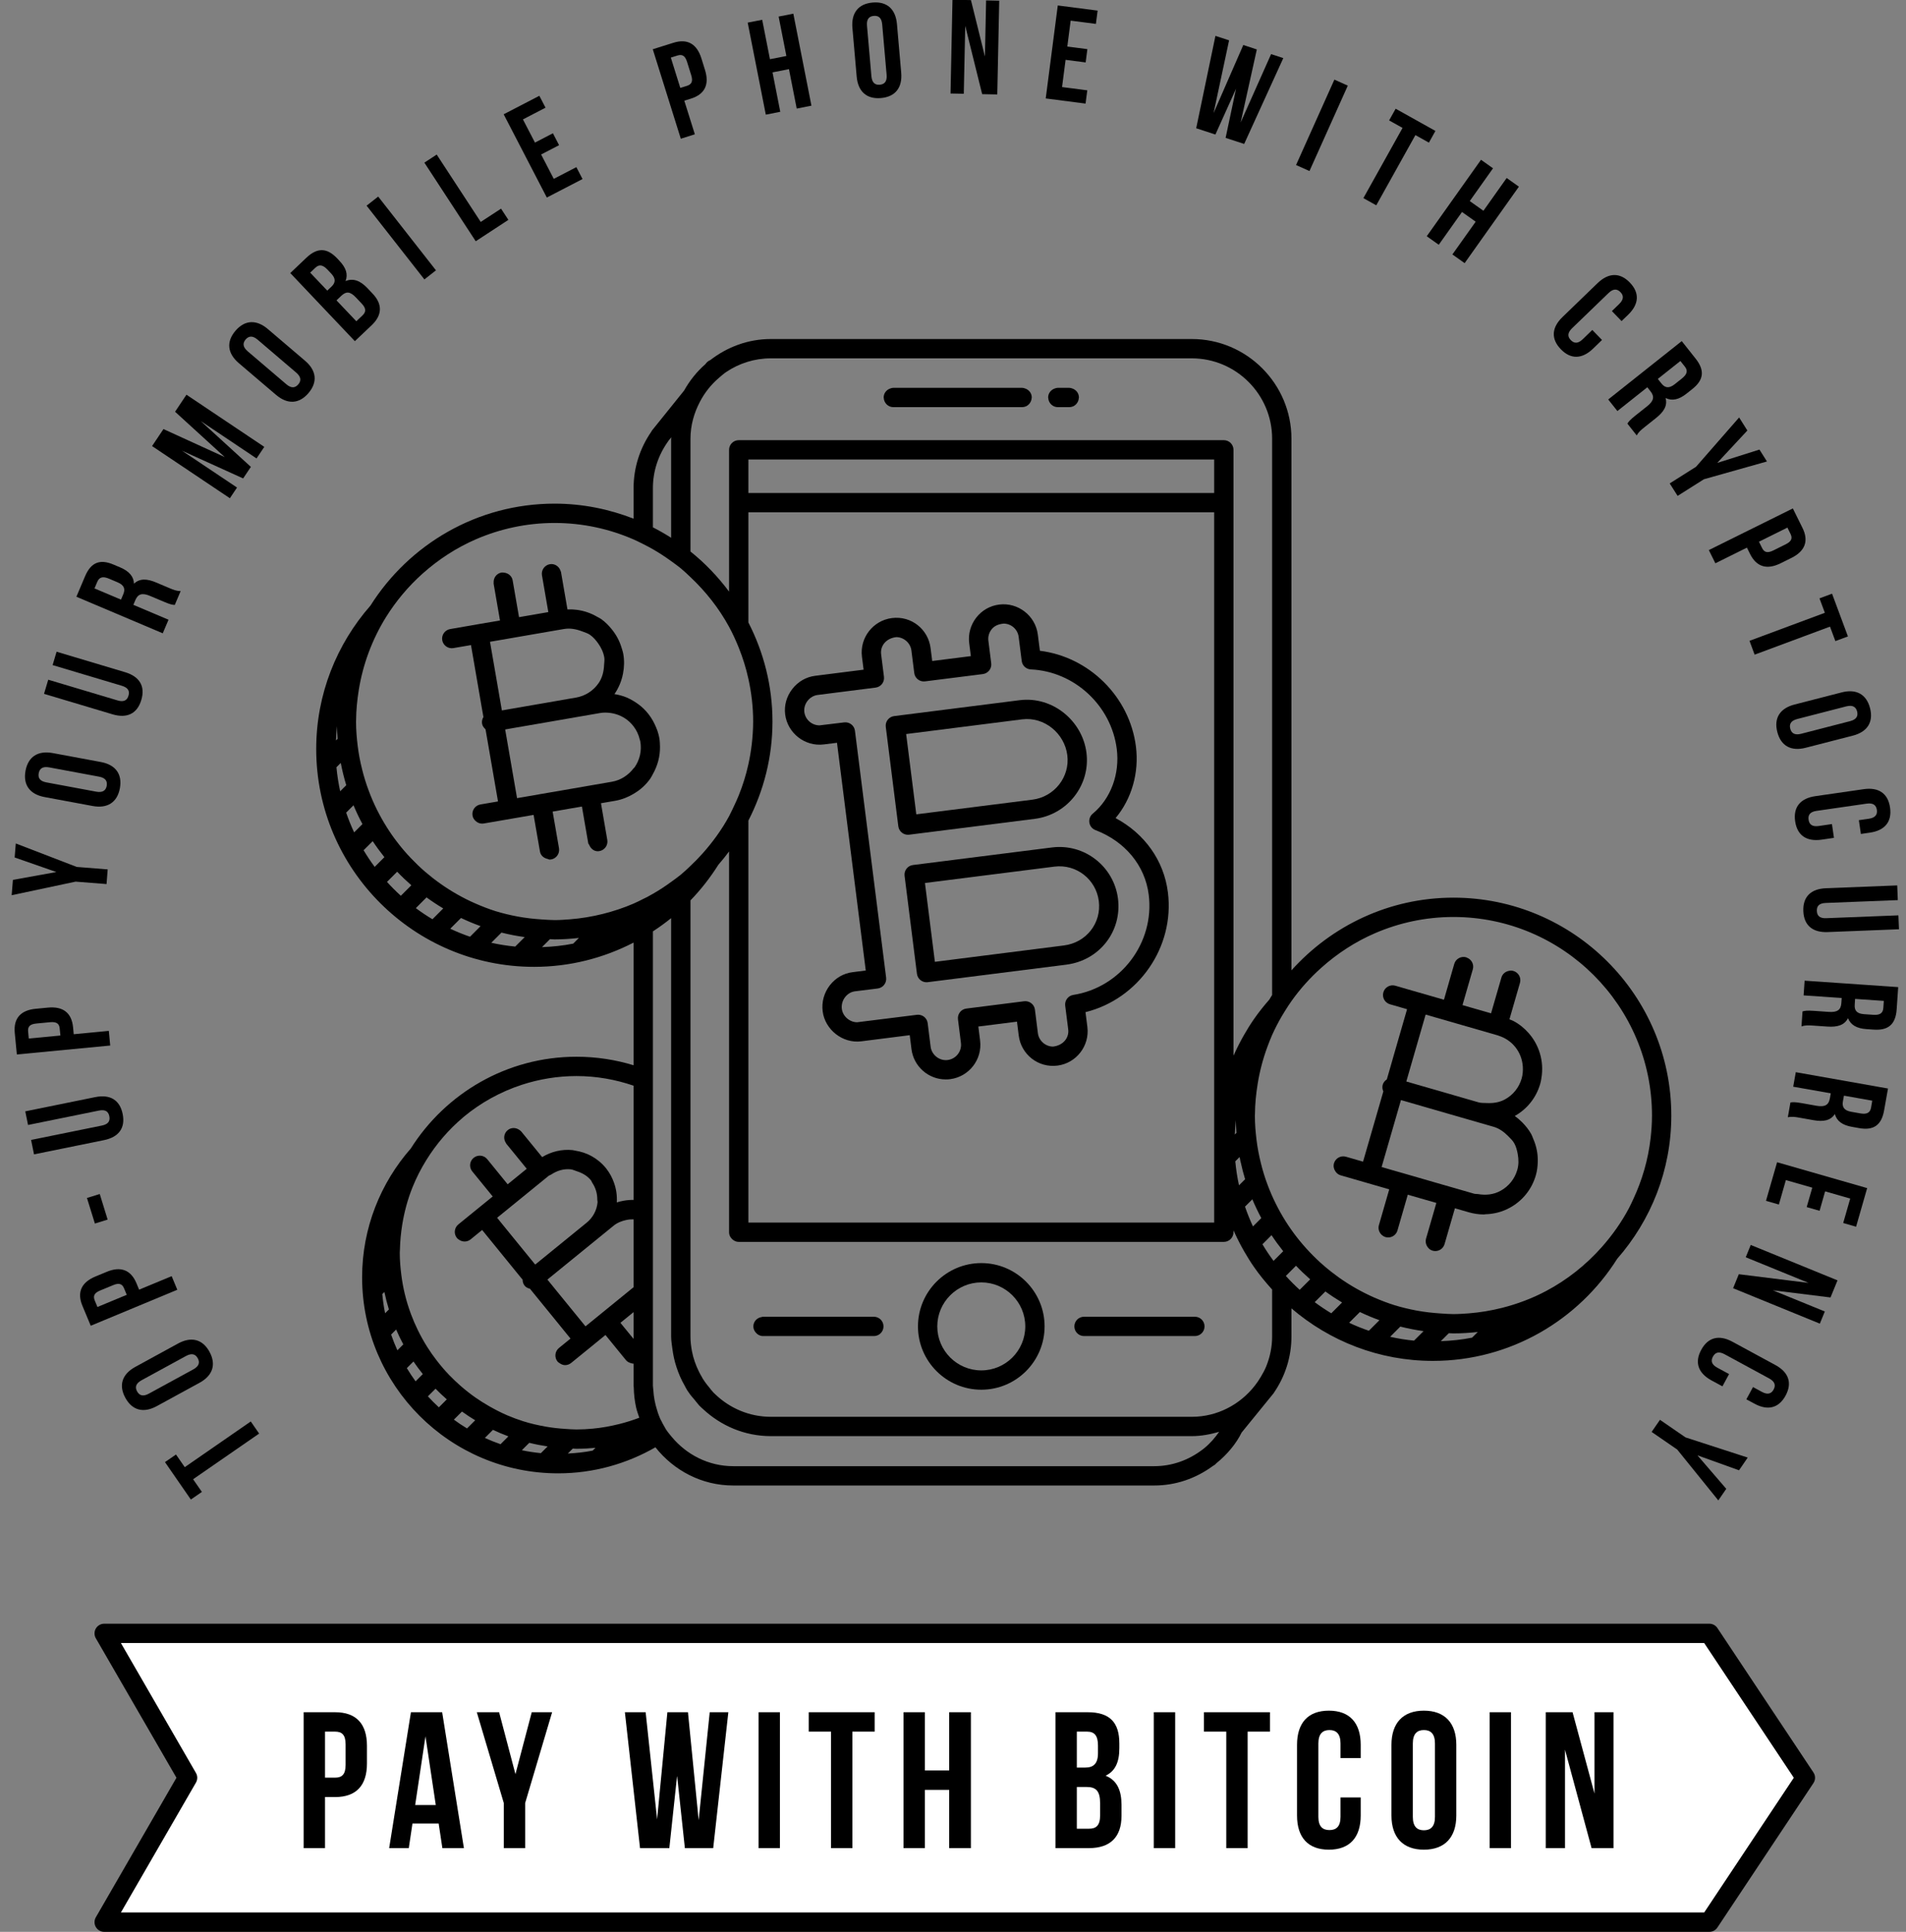 <?xml version="1.0" encoding="UTF-8"?>
<svg width="74px" height="75px" viewBox="0 0 74 75" version="1.1" xmlns="http://www.w3.org/2000/svg" xmlns:xlink="http://www.w3.org/1999/xlink">
    <rect x="0" y="0" width="74" height="75" fill="#808080" stroke="none"/>
    <!-- Generator: Sketch 49 (51002) - http://www.bohemiancoding.com/sketch -->
    <title>bitcoin-grey-24</title>
    <desc>Created with Sketch.</desc>
    <defs></defs>
    <g id="Page-1" stroke="none" stroke-width="1" fill="none" fill-rule="evenodd">
        <g id="bitcoin-grey-24" transform="translate(0, -1)">
            <polyline id="Fill-1" fill="#FFFFFF" points="4.044 75.624 66.366 75.624 70.094 70.018 66.366 64.413 4.044 64.413 7.284 70.018 4.044 75.624"></polyline>
            <path d="M4.694,75.249 L66.165,75.249 L69.644,70.018 L66.165,64.788 L4.694,64.788 L7.608,69.832 C7.675,69.947 7.675,70.09 7.608,70.206 L4.694,75.249 Z M66.366,76 L4.044,76 C3.911,76 3.787,75.928 3.72,75.812 C3.653,75.696 3.653,75.553 3.72,75.437 L6.851,70.018 L3.72,64.602 C3.653,64.486 3.653,64.343 3.72,64.226 C3.787,64.11 3.911,64.038 4.044,64.038 L66.366,64.038 C66.491,64.038 66.608,64.101 66.678,64.206 L70.406,69.812 C70.49,69.937 70.49,70.1 70.406,70.226 L66.678,75.832 C66.608,75.937 66.491,76 66.366,76 Z" id="Fill-2" fill="#000000"></path>
            <path d="M34.683,16.807 L39.683,16.807 C39.882,16.807 40.041,16.65 40.054,16.454 C40.054,16.447 40.058,16.44 40.058,16.432 C40.058,16.264 39.946,16.128 39.794,16.08 C39.759,16.068 39.723,16.057 39.683,16.057 L34.683,16.057 C34.644,16.057 34.607,16.068 34.572,16.08 C34.42,16.128 34.308,16.264 34.308,16.432 C34.308,16.44 34.312,16.447 34.312,16.454 C34.325,16.65 34.484,16.807 34.683,16.807" id="Fill-3" fill="#000000"></path>
            <path d="M41.069,16.807 L41.514,16.807 C41.713,16.807 41.872,16.65 41.885,16.454 C41.885,16.447 41.889,16.44 41.889,16.432 C41.889,16.264 41.777,16.128 41.625,16.08 C41.59,16.068 41.554,16.057 41.514,16.057 L41.069,16.057 C41.029,16.057 40.993,16.068 40.958,16.08 C40.806,16.128 40.694,16.264 40.694,16.432 C40.694,16.44 40.698,16.447 40.698,16.454 C40.711,16.65 40.87,16.807 41.069,16.807" id="Fill-4" fill="#000000"></path>
            <path d="M46.391,52.12 L42.087,52.12 C41.88,52.12 41.712,52.288 41.712,52.495 C41.712,52.702 41.88,52.87 42.087,52.87 L46.391,52.87 C46.598,52.87 46.766,52.702 46.766,52.495 C46.766,52.288 46.598,52.12 46.391,52.12" id="Fill-5" fill="#000000"></path>
            <path d="M33.927,52.12 L29.624,52.12 C29.603,52.12 29.585,52.13 29.564,52.133 C29.387,52.162 29.249,52.31 29.249,52.495 C29.249,52.584 29.283,52.66 29.333,52.723 C29.402,52.81 29.504,52.87 29.624,52.87 L33.927,52.87 C34.134,52.87 34.302,52.702 34.302,52.495 C34.302,52.288 34.134,52.12 33.927,52.12" id="Fill-6" fill="#000000"></path>
            <path d="M38.099,54.203 C37.157,54.203 36.39,53.437 36.39,52.495 C36.39,51.554 37.157,50.787 38.099,50.787 C39.041,50.787 39.806,51.554 39.806,52.495 C39.806,53.437 39.041,54.203 38.099,54.203 Z M38.099,50.037 C36.743,50.037 35.64,51.14 35.64,52.495 C35.64,53.85 36.743,54.953 38.099,54.953 C39.454,54.953 40.556,53.85 40.556,52.495 C40.556,51.14 39.454,50.037 38.099,50.037 Z" id="Fill-7" fill="#000000"></path>
            <path d="M19.968,31.372 L19.653,29.55 L19.613,29.321 L19.773,29.292 L19.939,29.263 L21.222,29.042 L22.492,28.821 L22.524,28.816 L23.297,28.682 C23.44,28.657 23.581,28.662 23.718,28.682 C23.994,28.723 24.246,28.844 24.446,29.031 C24.502,29.083 24.552,29.14 24.599,29.201 C24.71,29.347 24.792,29.515 24.836,29.701 C24.844,29.73 24.855,29.757 24.86,29.786 C24.922,30.142 24.841,30.501 24.633,30.797 C24.624,30.81 24.608,30.816 24.599,30.828 C24.394,31.098 24.094,31.292 23.758,31.35 L23.068,31.469 L22.844,31.508 C22.841,31.508 22.838,31.507 22.835,31.507 C22.833,31.508 22.83,31.51 22.827,31.511 L21.787,31.691 L20.965,31.832 C20.963,31.833 20.96,31.831 20.958,31.832 C20.956,31.833 20.954,31.834 20.952,31.835 L20.485,31.916 L20.074,31.986 L19.968,31.372 Z M19.024,25.916 L19.906,25.764 C19.907,25.763 19.908,25.763 19.909,25.763 C19.91,25.763 19.91,25.763 19.91,25.763 L20.291,25.697 L21.593,25.472 L21.898,25.42 C22.14,25.378 22.382,25.427 22.61,25.515 C22.712,25.555 22.818,25.584 22.908,25.647 C23.036,25.737 23.136,25.854 23.224,25.979 C23.339,26.14 23.426,26.321 23.461,26.522 C23.478,26.619 23.458,26.713 23.454,26.81 C23.443,27.066 23.385,27.316 23.234,27.531 C23.026,27.825 22.717,28.021 22.362,28.083 L22.143,28.12 L21.128,28.297 L20.859,28.343 L19.646,28.553 L19.558,28.569 L19.485,28.58 L19.179,26.808 L19.024,25.916 Z M17.604,26.161 L17.707,26.143 L17.708,26.143 L18.286,26.044 L18.374,26.553 L18.53,27.458 L18.688,28.376 L18.769,28.838 C18.723,28.912 18.7,29.002 18.716,29.095 C18.73,29.177 18.776,29.241 18.831,29.294 C18.84,29.303 18.843,29.314 18.852,29.321 L19.319,32.021 L19.335,32.114 L19.203,32.137 L18.766,32.212 L18.651,32.232 C18.447,32.268 18.311,32.462 18.346,32.666 C18.36,32.751 18.407,32.821 18.466,32.874 C18.534,32.936 18.619,32.976 18.715,32.976 C18.736,32.976 18.758,32.974 18.779,32.971 L19.565,32.836 L20.717,32.637 L20.735,32.742 L20.892,33.646 L20.964,34.06 C20.991,34.218 21.119,34.319 21.267,34.348 C21.291,34.352 21.309,34.371 21.333,34.371 C21.354,34.371 21.376,34.37 21.397,34.367 C21.602,34.33 21.738,34.137 21.703,33.932 L21.7,33.914 L21.541,32.996 L21.456,32.509 L22.148,32.389 L22.593,32.313 L22.697,32.917 L22.839,33.737 C22.843,33.763 22.866,33.777 22.875,33.799 C22.932,33.943 23.054,34.048 23.208,34.048 C23.229,34.048 23.25,34.047 23.272,34.042 C23.476,34.007 23.613,33.813 23.578,33.609 L23.347,32.267 L23.333,32.184 L23.45,32.164 L23.886,32.089 C24.14,32.045 24.38,31.949 24.599,31.819 C24.733,31.739 24.86,31.649 24.974,31.542 C25.075,31.447 25.166,31.343 25.247,31.229 C25.287,31.171 25.315,31.109 25.349,31.049 C25.533,30.723 25.629,30.363 25.624,29.991 C25.622,29.88 25.618,29.768 25.599,29.657 C25.566,29.464 25.499,29.286 25.419,29.119 C25.397,29.072 25.374,29.027 25.349,28.982 C25.247,28.803 25.123,28.641 24.976,28.501 L24.974,28.5 C24.86,28.391 24.734,28.299 24.599,28.218 C24.511,28.165 24.42,28.115 24.325,28.076 C24.175,28.015 24.018,27.973 23.856,27.947 C24.024,27.704 24.134,27.433 24.188,27.152 C24.236,26.905 24.244,26.65 24.2,26.394 C24.185,26.304 24.155,26.22 24.129,26.135 C24.051,25.88 23.926,25.647 23.761,25.442 C23.64,25.29 23.503,25.149 23.34,25.033 C23.29,24.998 23.234,24.974 23.182,24.944 C22.936,24.8 22.668,24.71 22.39,24.675 C22.271,24.66 22.153,24.655 22.032,24.661 L21.781,23.209 C21.778,23.193 21.769,23.18 21.764,23.163 C21.708,22.988 21.532,22.872 21.348,22.904 C21.144,22.94 21.007,23.133 21.042,23.337 L21.279,24.709 L21.289,24.763 L21.211,24.777 L20.151,24.96 L20.124,24.803 L19.965,23.885 L19.904,23.533 C19.875,23.361 19.726,23.243 19.56,23.231 C19.53,23.228 19.501,23.223 19.471,23.228 C19.279,23.261 19.153,23.434 19.166,23.624 C19.167,23.637 19.163,23.649 19.165,23.661 L19.412,25.089 L18.627,25.223 L17.476,25.423 C17.272,25.458 17.135,25.653 17.17,25.856 C17.206,26.06 17.402,26.197 17.604,26.161 Z" id="Fill-8" fill="#000000"></path>
            <path d="M63.245,47.902 C62.954,48.451 62.595,48.958 62.185,49.42 C61.573,50.109 60.843,50.69 60.022,51.124 C59.486,51.408 58.911,51.625 58.31,51.777 C57.892,51.882 57.462,51.954 57.021,51.989 C56.825,52.003 56.629,52.017 56.429,52.017 C56.269,52.017 56.112,52.004 55.954,51.994 C55.628,51.973 55.306,51.938 54.992,51.879 C54.702,51.823 54.417,51.757 54.14,51.671 C53.872,51.587 53.612,51.486 53.357,51.376 C53.115,51.27 52.88,51.151 52.651,51.022 C52.424,50.894 52.205,50.753 51.993,50.604 C51.787,50.457 51.589,50.302 51.398,50.137 C51.206,49.971 51.022,49.795 50.848,49.611 C50.675,49.429 50.511,49.239 50.356,49.041 C50.198,48.839 50.05,48.628 49.912,48.409 C49.774,48.19 49.647,47.963 49.531,47.729 C49.409,47.486 49.302,47.235 49.206,46.978 C49.108,46.714 49.024,46.444 48.956,46.168 C48.882,45.87 48.823,45.57 48.785,45.261 C48.747,44.949 48.72,44.632 48.72,44.31 C48.72,44.297 48.722,44.283 48.722,44.27 C48.722,44.267 48.723,44.265 48.723,44.263 C48.725,43.861 48.766,43.468 48.828,43.081 C48.908,42.584 49.035,42.104 49.206,41.642 C49.264,41.487 49.323,41.332 49.39,41.181 C49.502,40.931 49.628,40.688 49.765,40.452 C49.803,40.387 49.842,40.324 49.882,40.26 C49.965,40.127 50.049,39.994 50.14,39.867 C50.477,39.391 50.866,38.96 51.299,38.572 C51.916,38.02 52.618,37.56 53.389,37.228 C54.322,36.826 55.35,36.6 56.429,36.6 C60.68,36.6 64.138,40.06 64.138,44.31 C64.138,44.608 64.117,44.902 64.084,45.191 C63.988,46.028 63.754,46.823 63.411,47.557 C63.356,47.673 63.304,47.79 63.245,47.902 Z M56.25,52.759 C56.31,52.76 56.369,52.767 56.429,52.767 C56.749,52.767 57.063,52.746 57.374,52.712 L57.153,52.932 C56.76,53.011 56.353,53.053 55.94,53.068 L56.25,52.759 Z M54.367,52.503 C54.662,52.577 54.963,52.636 55.269,52.679 L54.9,53.047 C54.585,53.018 54.275,52.966 53.972,52.899 L54.367,52.503 Z M52.797,51.937 C53.044,52.055 53.296,52.16 53.556,52.255 L53.146,52.664 C52.883,52.575 52.628,52.471 52.379,52.354 L52.797,51.937 Z M51.458,51.139 C51.667,51.291 51.883,51.433 52.106,51.567 L51.687,51.986 C51.464,51.852 51.25,51.708 51.043,51.554 L51.458,51.139 Z M49.923,50.536 L50.317,50.14 C50.493,50.325 50.677,50.5 50.868,50.668 L50.46,51.075 C50.272,50.905 50.093,50.724 49.923,50.536 Z M49.39,52.885 C49.39,53.297 49.306,53.688 49.16,54.049 C49.103,54.19 49.029,54.322 48.952,54.452 C48.881,54.574 48.802,54.689 48.715,54.8 C48.143,55.528 47.265,56.005 46.27,56.005 L29.928,56.005 C29.088,56.005 28.329,55.668 27.767,55.128 C27.746,55.107 27.724,55.089 27.704,55.068 C27.636,54.998 27.579,54.918 27.518,54.842 C27.515,54.839 27.513,54.837 27.511,54.834 C27.497,54.817 27.481,54.799 27.468,54.781 C27.467,54.781 27.465,54.779 27.464,54.778 C27.4,54.695 27.339,54.613 27.284,54.524 C27.272,54.504 27.263,54.483 27.252,54.464 C27.211,54.395 27.172,54.325 27.137,54.253 C27.015,54.005 26.919,53.743 26.866,53.464 C26.83,53.276 26.807,53.083 26.807,52.885 L26.807,35.956 C27.215,35.535 27.576,35.071 27.89,34.573 C28.036,34.406 28.174,34.234 28.306,34.056 L28.306,48.839 C28.306,48.953 28.36,49.053 28.442,49.122 C28.507,49.177 28.589,49.214 28.681,49.214 L47.515,49.214 C47.722,49.214 47.89,49.046 47.89,48.839 L47.89,48.768 C47.903,48.799 47.919,48.827 47.932,48.856 C48.046,49.106 48.171,49.349 48.307,49.586 C48.425,49.79 48.548,49.991 48.682,50.183 C48.897,50.494 49.137,50.785 49.39,51.064 L49.39,52.885 Z M21.352,37.461 C21.412,37.463 21.471,37.471 21.532,37.471 C21.851,37.471 22.165,37.449 22.475,37.414 L22.255,37.635 C21.861,37.714 21.455,37.755 21.042,37.771 L21.352,37.461 Z M19.47,37.206 C19.765,37.281 20.065,37.339 20.371,37.381 L20.003,37.749 C19.687,37.719 19.378,37.668 19.074,37.602 L19.47,37.206 Z M17.899,36.639 C18.146,36.757 18.398,36.862 18.658,36.956 L18.248,37.367 C17.985,37.277 17.73,37.173 17.481,37.056 L17.899,36.639 Z M16.56,35.84 C16.77,35.993 16.985,36.135 17.209,36.268 L16.79,36.688 C16.567,36.555 16.352,36.411 16.145,36.257 L16.56,35.84 Z M15.42,34.843 C15.595,35.027 15.779,35.202 15.971,35.369 L15.563,35.777 C15.375,35.606 15.195,35.427 15.025,35.238 L15.42,34.843 Z M14.47,33.656 C14.611,33.87 14.764,34.077 14.924,34.278 L14.547,34.655 C14.393,34.447 14.25,34.232 14.116,34.009 L14.47,33.656 Z M13.725,32.263 C13.829,32.513 13.945,32.757 14.072,32.993 L13.749,33.316 C13.633,33.067 13.529,32.81 13.44,32.549 L13.725,32.263 Z M13.082,29.193 C13.085,29.357 13.094,29.521 13.107,29.683 L13.044,29.746 C13.052,29.56 13.061,29.375 13.082,29.193 Z M49.445,49.952 C49.291,49.745 49.147,49.53 49.014,49.307 L49.367,48.953 C49.509,49.169 49.661,49.376 49.821,49.576 L49.445,49.952 Z M29.056,20.14 L47.14,20.14 L47.14,18.839 L29.056,18.839 L29.056,20.14 Z M29.056,48.07 L29.056,32.858 C29.649,31.702 29.991,30.398 29.991,29.012 C29.991,27.626 29.649,26.321 29.056,25.166 L29.056,20.889 L47.14,20.889 L47.14,48.464 L29.056,48.464 L29.056,48.07 Z M47.979,44.49 C47.983,44.655 47.991,44.819 48.004,44.982 L47.941,45.045 C47.949,44.859 47.958,44.673 47.979,44.49 Z M48.138,46.985 L48.129,46.993 L48.128,46.994 L48.104,47.018 C48.038,46.714 47.989,46.403 47.96,46.086 L48.128,45.919 C48.137,45.965 48.145,46.013 48.155,46.06 C48.155,46.061 48.155,46.063 48.156,46.064 C48.16,46.084 48.167,46.104 48.171,46.124 C48.22,46.347 48.275,46.567 48.341,46.782 L48.138,46.985 Z M48.646,48.614 C48.531,48.364 48.427,48.109 48.337,47.846 L48.622,47.561 C48.727,47.81 48.843,48.054 48.97,48.29 L48.646,48.614 Z M28.201,15.438 C28.696,15.107 29.289,14.912 29.928,14.912 L46.27,14.912 C47.99,14.912 49.39,16.313 49.39,18.033 L49.39,39.628 C49.351,39.687 49.317,39.75 49.279,39.81 C49.067,40.052 48.866,40.303 48.682,40.569 C48.548,40.761 48.425,40.962 48.307,41.166 C48.171,41.403 48.046,41.646 47.932,41.896 C47.919,41.925 47.903,41.953 47.89,41.983 L47.89,18.463 C47.89,18.257 47.722,18.089 47.515,18.089 L28.681,18.089 C28.474,18.089 28.306,18.257 28.306,18.463 L28.306,23.968 C27.873,23.388 27.372,22.863 26.807,22.411 L26.807,18.033 C26.807,17.512 26.948,17.029 27.175,16.596 C27.359,16.244 27.606,15.934 27.904,15.677 C28.001,15.595 28.095,15.509 28.201,15.438 Z M25.349,19.95 C25.349,19.306 25.55,18.683 25.929,18.149 C25.936,18.139 25.942,18.129 25.948,18.119 L26.063,17.976 C26.062,17.995 26.057,18.014 26.057,18.033 L26.057,21.878 C25.828,21.732 25.592,21.597 25.349,21.473 L25.349,19.95 Z M18.491,21.931 C19.425,21.529 20.452,21.303 21.532,21.303 C22.622,21.303 23.658,21.533 24.599,21.943 C24.727,21.999 24.85,22.062 24.974,22.124 C25.101,22.188 25.227,22.253 25.349,22.323 C25.595,22.465 25.83,22.619 26.057,22.784 C26.184,22.877 26.312,22.966 26.432,23.065 C26.563,23.173 26.684,23.29 26.807,23.406 C27.401,23.966 27.913,24.614 28.306,25.336 C28.447,25.595 28.57,25.867 28.681,26.142 C28.838,26.532 28.964,26.935 29.056,27.353 C29.174,27.888 29.241,28.443 29.241,29.012 C29.241,29.31 29.22,29.604 29.187,29.894 C29.156,30.157 29.112,30.416 29.056,30.671 C28.964,31.089 28.838,31.492 28.681,31.881 C28.63,32.009 28.572,32.133 28.514,32.259 C28.46,32.374 28.408,32.489 28.349,32.601 C28.333,32.63 28.321,32.66 28.306,32.688 C28.023,33.208 27.677,33.684 27.287,34.124 C27.134,34.295 26.975,34.46 26.807,34.617 C26.684,34.734 26.563,34.85 26.432,34.958 C26.312,35.057 26.184,35.147 26.057,35.239 C25.83,35.405 25.595,35.56 25.349,35.7 C25.273,35.743 25.199,35.787 25.122,35.827 C25.074,35.853 25.023,35.875 24.974,35.899 C24.85,35.962 24.727,36.025 24.599,36.08 C24.218,36.246 23.82,36.376 23.41,36.48 C22.993,36.584 22.564,36.657 22.123,36.691 C21.927,36.706 21.731,36.72 21.532,36.72 C21.371,36.72 21.214,36.706 21.056,36.697 C20.73,36.677 20.408,36.64 20.094,36.582 C19.804,36.527 19.519,36.46 19.241,36.374 C18.974,36.29 18.714,36.189 18.46,36.077 C18.217,35.972 17.982,35.853 17.753,35.723 C17.526,35.595 17.308,35.456 17.095,35.305 C16.889,35.16 16.691,35.004 16.5,34.84 C16.308,34.673 16.125,34.497 15.95,34.313 C15.777,34.132 15.613,33.942 15.459,33.743 C15.3,33.541 15.152,33.33 15.015,33.111 C14.876,32.891 14.75,32.665 14.633,32.432 C14.512,32.188 14.404,31.937 14.309,31.679 C14.211,31.416 14.127,31.145 14.059,30.869 C13.984,30.573 13.926,30.272 13.888,29.963 C13.849,29.651 13.823,29.335 13.823,29.012 C13.823,28.996 13.825,28.981 13.825,28.965 C13.828,28.562 13.868,28.169 13.93,27.783 C14.011,27.285 14.138,26.804 14.309,26.343 C14.489,25.858 14.715,25.396 14.984,24.962 C15.375,24.334 15.852,23.766 16.4,23.275 C17.018,22.723 17.72,22.263 18.491,21.931 Z M13.062,30.787 L13.23,30.62 C13.287,30.914 13.357,31.202 13.443,31.484 L13.207,31.72 C13.141,31.416 13.092,31.105 13.062,30.787 Z M22.237,57.239 C22.286,57.24 22.333,57.246 22.382,57.246 C22.631,57.246 22.877,57.233 23.119,57.209 L23.012,57.317 C22.697,57.38 22.373,57.414 22.045,57.431 L22.237,57.239 Z M20.549,57.015 C20.782,57.073 21.02,57.119 21.261,57.155 L20.999,57.416 C20.748,57.391 20.502,57.354 20.26,57.303 L20.549,57.015 Z M19.139,56.511 C19.334,56.604 19.534,56.688 19.738,56.764 L19.434,57.069 C19.226,56.996 19.023,56.916 18.825,56.825 L19.139,56.511 Z M16.91,54.914 C17.05,55.058 17.196,55.195 17.347,55.328 L17.039,55.637 C16.891,55.501 16.749,55.359 16.613,55.21 L16.91,54.914 Z M14.842,51.241 L14.924,51.159 C14.972,51.39 15.031,51.615 15.099,51.838 L14.952,51.985 C14.901,51.741 14.866,51.493 14.842,51.241 Z M19.488,48.509 L19.301,48.278 L19.89,47.799 C19.892,47.798 19.893,47.799 19.895,47.797 C19.896,47.795 19.897,47.793 19.9,47.791 L21.296,46.654 C21.326,46.63 21.364,46.622 21.396,46.602 C21.62,46.451 21.88,46.369 22.155,46.397 C22.236,46.405 22.307,46.443 22.383,46.467 C22.598,46.535 22.798,46.643 22.943,46.823 C22.966,46.851 22.973,46.887 22.993,46.917 C23.125,47.113 23.192,47.337 23.19,47.573 C23.189,47.611 23.204,47.645 23.2,47.682 C23.169,47.993 23.017,48.274 22.774,48.471 L20.779,50.095 L20.729,50.033 L20.347,49.564 L19.871,48.98 L19.488,48.509 Z M22.446,52.142 L21.588,51.089 L21.253,50.677 L23.819,48.589 C23.967,48.468 24.137,48.403 24.311,48.365 C24.406,48.344 24.502,48.336 24.599,48.339 L24.599,50.973 L22.732,52.493 L22.446,52.142 Z M24.114,52.388 L24.088,52.356 L24.398,52.104 L24.599,51.94 L24.599,52.983 L24.591,52.972 L24.114,52.388 Z M18.132,56.456 C17.956,56.35 17.786,56.237 17.621,56.115 L17.936,55.801 C18.102,55.921 18.273,56.033 18.449,56.14 L18.132,56.456 Z M20.26,43.115 C20.929,42.897 21.642,42.776 22.382,42.776 C23.159,42.776 23.902,42.911 24.599,43.15 L24.599,47.585 C24.468,47.582 24.337,47.593 24.207,47.617 C24.119,47.633 24.032,47.653 23.947,47.681 C23.963,47.42 23.926,47.163 23.84,46.923 C23.771,46.725 23.672,46.538 23.54,46.37 C23.534,46.365 23.531,46.357 23.525,46.35 C23.368,46.157 23.178,46.001 22.967,45.884 C22.77,45.774 22.554,45.706 22.326,45.67 C22.294,45.665 22.264,45.655 22.231,45.651 C21.814,45.608 21.404,45.708 21.048,45.923 L21.033,45.903 L20.65,45.433 L20.238,44.929 C20.216,44.902 20.187,44.884 20.159,44.864 C20.025,44.77 19.843,44.768 19.711,44.876 C19.558,45 19.533,45.219 19.645,45.379 C19.65,45.386 19.651,45.396 19.657,45.403 L20.117,45.966 L20.45,46.376 L19.71,46.978 L19.439,46.645 L18.963,46.06 L18.917,46.004 C18.787,45.843 18.55,45.82 18.39,45.951 C18.229,46.082 18.205,46.317 18.336,46.478 L18.43,46.593 L18.906,47.177 L19.129,47.451 L17.795,48.536 C17.634,48.668 17.61,48.903 17.741,49.064 C17.761,49.089 17.788,49.105 17.813,49.124 C17.947,49.223 18.133,49.228 18.269,49.119 L18.351,49.052 L18.719,48.752 L18.955,49.042 L19.784,50.061 L19.813,50.097 L20.196,50.567 L20.29,50.682 C20.291,50.763 20.312,50.845 20.368,50.913 C20.422,50.981 20.498,51.015 20.576,51.033 L20.672,51.152 L21.055,51.622 L21.53,52.205 L21.913,52.677 L22.15,52.968 L21.791,53.26 L21.701,53.333 C21.541,53.464 21.517,53.7 21.647,53.861 C21.669,53.888 21.699,53.904 21.727,53.923 C21.791,53.967 21.862,53.999 21.938,53.999 C22.021,53.999 22.105,53.971 22.175,53.914 L22.913,53.314 C22.913,53.313 22.914,53.313 22.915,53.313 C22.916,53.312 22.917,53.31 22.918,53.31 L23.507,52.829 L23.582,52.921 L24.058,53.505 L24.301,53.803 C24.352,53.867 24.422,53.901 24.495,53.921 C24.527,53.929 24.558,53.942 24.591,53.942 C24.594,53.942 24.597,53.939 24.599,53.939 L24.599,54.801 C24.599,54.825 24.606,54.847 24.606,54.87 C24.611,55.133 24.641,55.387 24.695,55.634 C24.726,55.775 24.775,55.907 24.821,56.041 C24.569,56.137 24.31,56.219 24.044,56.285 C23.708,56.369 23.365,56.432 23.012,56.465 C22.804,56.485 22.595,56.496 22.382,56.496 C22.233,56.496 22.087,56.484 21.941,56.474 C21.683,56.458 21.428,56.429 21.179,56.385 C20.887,56.332 20.6,56.268 20.322,56.18 C20.11,56.113 19.902,56.036 19.7,55.95 C19.456,55.846 19.223,55.724 18.995,55.595 C18.815,55.492 18.64,55.383 18.471,55.265 C18.264,55.122 18.067,54.965 17.877,54.799 C17.726,54.666 17.58,54.528 17.44,54.383 C17.267,54.203 17.104,54.011 16.951,53.812 C16.826,53.651 16.708,53.485 16.599,53.312 C16.459,53.093 16.333,52.866 16.219,52.631 C16.124,52.437 16.038,52.238 15.962,52.035 C15.863,51.771 15.779,51.5 15.713,51.223 C15.657,50.986 15.613,50.746 15.582,50.502 C15.546,50.218 15.521,49.931 15.521,49.637 C15.521,49.589 15.527,49.543 15.528,49.494 C15.535,49.175 15.566,48.863 15.615,48.555 C15.696,48.049 15.829,47.558 16.015,47.095 C16.164,46.724 16.345,46.371 16.553,46.036 C16.938,45.416 17.414,44.859 17.97,44.39 C17.982,44.381 17.992,44.369 18.004,44.359 C18.664,43.812 19.428,43.387 20.26,43.115 Z M15.185,52.812 L15.38,52.616 C15.464,52.813 15.558,53.005 15.658,53.193 L15.428,53.423 C15.337,53.223 15.257,53.02 15.185,52.812 Z M15.795,54.115 L16.053,53.857 C16.167,54.027 16.29,54.188 16.416,54.347 L16.135,54.628 C16.015,54.462 15.901,54.292 15.795,54.115 Z M46.756,57.223 C46.751,57.226 46.743,57.235 46.733,57.243 L46.708,57.261 C46.149,57.693 45.494,57.922 44.812,57.922 L28.469,57.922 C27.505,57.922 26.652,57.472 26.079,56.783 C26,56.687 25.92,56.593 25.853,56.489 C25.85,56.486 25.849,56.482 25.847,56.479 C25.836,56.461 25.828,56.443 25.817,56.425 C25.816,56.423 25.816,56.421 25.815,56.42 C25.762,56.334 25.714,56.244 25.67,56.153 C25.66,56.132 25.646,56.114 25.637,56.093 C25.601,56.013 25.572,55.93 25.542,55.847 C25.529,55.81 25.52,55.773 25.508,55.736 C25.43,55.489 25.38,55.232 25.365,54.964 C25.363,54.908 25.349,54.857 25.349,54.801 L25.349,37.159 C25.594,37 25.831,36.828 26.057,36.645 L26.057,52.885 C26.057,53.051 26.086,53.209 26.106,53.37 C26.137,53.611 26.188,53.843 26.262,54.068 C26.345,54.327 26.453,54.572 26.586,54.803 C26.619,54.86 26.645,54.921 26.681,54.976 C26.716,55.031 26.755,55.084 26.794,55.138 C26.829,55.187 26.871,55.23 26.909,55.277 C26.917,55.287 26.926,55.298 26.935,55.307 C26.966,55.347 26.998,55.387 27.031,55.425 C27.033,55.427 27.035,55.43 27.037,55.432 C27.075,55.474 27.106,55.523 27.146,55.564 C27.192,55.613 27.243,55.657 27.292,55.702 C27.984,56.35 28.907,56.755 29.928,56.755 L46.27,56.755 C46.641,56.755 46.994,56.685 47.334,56.588 C47.168,56.821 46.983,57.04 46.756,57.223 Z M56.429,35.85 C53.932,35.85 51.69,36.946 50.14,38.673 L50.14,18.033 C50.14,15.899 48.404,14.162 46.27,14.162 L29.928,14.162 C29.039,14.162 28.229,14.475 27.575,14.981 C27.517,15.005 27.463,15.042 27.422,15.093 L27.386,15.138 C27.054,15.429 26.777,15.775 26.56,16.163 L25.33,17.692 C25.312,17.713 25.298,17.735 25.287,17.759 C24.837,18.411 24.599,19.168 24.599,19.95 L24.599,21.137 C23.646,20.765 22.614,20.553 21.532,20.553 C18.522,20.553 15.881,22.138 14.382,24.512 C13.076,26.002 12.277,27.947 12.277,30.078 C12.277,34.743 16.072,38.536 20.736,38.536 C22.128,38.536 23.439,38.193 24.599,37.594 L24.599,42.357 C23.897,42.142 23.153,42.026 22.382,42.026 C19.675,42.026 17.299,43.451 15.95,45.587 C14.776,46.926 14.059,48.674 14.059,50.591 C14.059,54.786 17.474,58.2 21.67,58.2 C23.045,58.2 24.333,57.828 25.447,57.189 C26.156,58.085 27.24,58.672 28.469,58.672 L44.812,58.672 C45.633,58.672 46.422,58.407 47.099,57.907 C47.146,57.885 47.189,57.852 47.226,57.807 C47.655,57.461 48,57.038 48.206,56.616 L49.456,55.08 C49.458,55.077 49.458,55.073 49.46,55.07 C49.888,54.447 50.14,53.695 50.14,52.885 L50.14,51.795 C51.62,53.064 53.537,53.834 55.633,53.834 C58.646,53.834 61.289,52.246 62.788,49.87 C64.091,48.381 64.888,46.44 64.888,44.31 C64.888,39.646 61.093,35.85 56.429,35.85 Z" id="Fill-9" fill="#000000"></path>
            <path d="M54.392,43.708 L54.564,43.757 L55.399,43.999 L56.223,44.237 L57.058,44.478 L57.882,44.715 L57.984,44.744 C58.212,44.81 58.398,44.948 58.56,45.114 C58.644,45.199 58.733,45.282 58.793,45.39 C58.865,45.522 58.9,45.664 58.926,45.807 C58.963,46.01 58.967,46.217 58.908,46.42 C58.808,46.766 58.579,47.055 58.262,47.229 C57.99,47.381 57.681,47.411 57.377,47.357 C57.329,47.348 57.281,47.358 57.234,47.344 L56.531,47.141 L56.343,47.087 C56.34,47.086 56.338,47.084 56.335,47.084 C56.332,47.082 56.329,47.084 56.326,47.082 L55.696,46.901 L54.872,46.662 L54.509,46.558 C54.508,46.557 54.507,46.556 54.505,46.556 C54.503,46.555 54.502,46.556 54.5,46.555 L54.037,46.423 L53.641,46.307 L54.302,44.02 L54.392,43.708 Z M55.35,40.389 L55.695,40.489 L56.212,40.638 L56.214,40.638 L56.531,40.73 L57.354,40.967 L58.154,41.198 C58.165,41.201 58.176,41.208 58.187,41.211 C58.444,41.293 58.661,41.443 58.821,41.638 C59,41.856 59.105,42.128 59.123,42.412 C59.132,42.564 59.122,42.718 59.078,42.871 C58.978,43.219 58.748,43.507 58.432,43.681 C58.209,43.804 57.961,43.836 57.713,43.823 C57.61,43.818 57.507,43.825 57.405,43.797 L56.829,43.631 L56.006,43.392 L55.17,43.152 L54.6,42.987 L54.732,42.529 L55.35,40.389 Z M59.35,41.109 C59.185,40.921 58.988,40.759 58.76,40.639 C58.711,40.612 58.655,40.596 58.603,40.575 L59.012,39.159 C59.07,38.96 58.955,38.752 58.756,38.695 C58.691,38.675 58.627,38.68 58.565,38.696 C58.439,38.725 58.33,38.817 58.292,38.951 L58.284,38.978 L57.89,40.341 L57.137,40.124 L56.781,40.021 L57.182,38.631 C57.237,38.44 57.131,38.243 56.946,38.177 C56.939,38.175 56.934,38.169 56.926,38.166 C56.725,38.109 56.519,38.223 56.461,38.423 L56.364,38.759 L56.061,39.813 L55.479,39.645 L54.643,39.405 L54.173,39.268 C53.972,39.211 53.766,39.326 53.709,39.525 C53.651,39.723 53.766,39.931 53.965,39.989 L54.037,40.01 L54.066,40.018 L54.629,40.181 L54.071,42.112 L54.052,42.182 L53.843,42.906 C53.77,42.953 53.71,43.023 53.684,43.113 C53.658,43.203 53.672,43.293 53.708,43.372 L53.635,43.626 L52.92,46.1 L52.378,45.943 L52.367,45.94 L52.256,45.908 C52.055,45.85 51.849,45.965 51.791,46.164 C51.76,46.276 51.785,46.387 51.846,46.475 C51.893,46.546 51.96,46.604 52.048,46.629 L52.608,46.79 L53.431,47.028 L53.937,47.174 L53.536,48.563 C53.494,48.706 53.545,48.854 53.65,48.947 C53.69,48.982 53.737,49.011 53.792,49.027 C53.827,49.037 53.862,49.042 53.896,49.042 C54.059,49.042 54.209,48.934 54.256,48.771 L54.431,48.165 L54.657,47.382 L55.09,47.507 L55.766,47.701 L55.683,47.991 L55.365,49.09 C55.339,49.179 55.352,49.268 55.387,49.347 C55.431,49.443 55.511,49.524 55.621,49.555 C55.656,49.565 55.691,49.57 55.725,49.57 C55.888,49.57 56.038,49.463 56.085,49.299 L56.487,47.909 L56.749,47.985 L57.026,48.065 C57.22,48.12 57.416,48.149 57.612,48.149 C57.632,48.149 57.65,48.141 57.669,48.141 C58.001,48.133 58.327,48.05 58.625,47.885 C59.117,47.614 59.474,47.167 59.629,46.627 C59.679,46.456 59.698,46.281 59.703,46.108 C59.713,45.799 59.652,45.494 59.526,45.208 C59.501,45.148 59.481,45.085 59.449,45.028 C59.355,44.857 59.233,44.709 59.1,44.573 C59.01,44.483 58.914,44.4 58.81,44.327 C59.293,44.055 59.645,43.613 59.798,43.079 C59.831,42.965 59.848,42.85 59.861,42.736 C59.898,42.407 59.858,42.084 59.75,41.785 C59.66,41.537 59.525,41.307 59.35,41.109 Z" id="Fill-10" fill="#000000"></path>
            <path d="M33.995,27.695 C34.2,27.67 34.346,27.482 34.32,27.277 L34.21,26.403 C34.168,26.077 34.399,25.781 34.797,25.735 C35.09,25.735 35.349,25.963 35.385,26.253 L35.496,27.129 C35.508,27.228 35.559,27.317 35.638,27.378 C35.717,27.44 35.817,27.466 35.915,27.453 L38.159,27.17 C38.364,27.143 38.51,26.956 38.484,26.751 L38.374,25.876 C38.354,25.72 38.397,25.564 38.495,25.438 C38.592,25.313 38.731,25.235 38.964,25.21 C39.261,25.21 39.512,25.432 39.549,25.726 L39.668,26.661 C39.69,26.842 39.84,26.98 40.022,26.989 C41.711,27.064 43.146,28.392 43.358,30.077 C43.481,31.048 43.124,32.01 42.426,32.589 C42.323,32.674 42.274,32.807 42.295,32.94 C42.317,33.071 42.407,33.18 42.532,33.228 C43.684,33.668 44.457,34.605 44.599,35.736 C44.833,37.592 43.519,39.337 41.67,39.626 C41.47,39.657 41.331,39.843 41.356,40.044 L41.473,40.963 C41.514,41.287 41.283,41.586 40.884,41.632 C40.591,41.632 40.333,41.404 40.296,41.113 L40.181,40.197 C40.169,40.098 40.118,40.009 40.039,39.948 C39.96,39.887 39.861,39.861 39.762,39.872 L37.518,40.156 C37.313,40.181 37.167,40.369 37.193,40.575 L37.308,41.489 C37.349,41.814 37.119,42.111 36.794,42.153 C36.472,42.195 36.172,41.954 36.132,41.639 L36.017,40.723 C36.005,40.624 35.954,40.535 35.875,40.473 C35.809,40.423 35.728,40.395 35.645,40.395 C35.629,40.395 35.614,40.396 35.598,40.398 L33.278,40.687 C32.986,40.687 32.72,40.454 32.684,40.168 C32.664,40.007 32.709,39.844 32.811,39.712 C32.909,39.585 33.045,39.505 33.195,39.486 L34.079,39.376 C34.177,39.363 34.267,39.312 34.328,39.233 C34.389,39.155 34.416,39.055 34.404,38.956 L33.193,29.37 C33.167,29.165 32.98,29.02 32.774,29.046 L31.818,29.161 C31.519,29.161 31.266,28.939 31.228,28.642 C31.209,28.494 31.255,28.336 31.353,28.209 C31.451,28.083 31.593,28 31.742,27.981 L33.995,27.695 Z M31.984,29.901 L32.496,29.837 L33.613,38.678 L33.102,38.743 C32.753,38.786 32.44,38.967 32.218,39.252 C31.993,39.544 31.894,39.903 31.94,40.263 C32.03,40.973 32.714,41.52 33.44,41.427 L35.32,41.189 L35.388,41.733 C35.473,42.403 36.045,42.907 36.719,42.907 C36.775,42.907 36.832,42.905 36.889,42.897 C37.623,42.803 38.145,42.131 38.052,41.396 L37.984,40.853 L39.484,40.664 L39.552,41.206 C39.644,41.932 40.303,42.465 41.054,42.37 C41.787,42.278 42.309,41.605 42.217,40.869 L42.144,40.295 C44.199,39.786 45.612,37.774 45.343,35.641 C45.188,34.41 44.442,33.365 43.312,32.761 C43.933,32.021 44.231,31.003 44.102,29.984 C43.858,28.048 42.282,26.5 40.374,26.265 L40.293,25.633 C40.202,24.907 39.525,24.378 38.794,24.471 C38.44,24.515 38.123,24.695 37.903,24.978 C37.682,25.263 37.585,25.615 37.629,25.969 L37.693,26.473 L36.193,26.662 L36.129,26.159 C36.038,25.436 35.388,24.9 34.629,24.995 C33.895,25.089 33.373,25.762 33.465,26.495 L33.529,26.999 L31.648,27.237 C31.298,27.281 30.983,27.462 30.761,27.749 C30.538,28.036 30.439,28.387 30.484,28.737 C30.576,29.461 31.249,29.993 31.984,29.901 Z" id="Fill-11" fill="#000000"></path>
            <path d="M41.304,37.706 L36.297,38.341 L35.911,35.281 L40.936,34.645 C41.799,34.537 42.555,35.149 42.661,35.981 C42.769,36.839 42.173,37.597 41.304,37.706 Z M40.842,33.901 L35.445,34.583 C35.239,34.609 35.094,34.797 35.12,35.002 L35.6,38.806 C35.613,38.905 35.664,38.995 35.742,39.055 C35.809,39.107 35.889,39.134 35.972,39.134 C35.988,39.134 36.003,39.133 36.019,39.131 L41.398,38.451 C42.684,38.288 43.565,37.162 43.405,35.887 C43.249,34.65 42.116,33.74 40.842,33.901 Z" id="Fill-12" fill="#000000"></path>
            <path d="M41.438,30.32 C41.544,31.164 40.936,31.938 40.081,32.046 L35.575,32.615 L35.181,29.498 L39.687,28.927 C40.545,28.82 41.331,29.471 41.438,30.32 Z M35.02,33.33 C35.086,33.381 35.167,33.408 35.25,33.408 C35.265,33.408 35.281,33.407 35.296,33.406 L40.174,32.79 C41.44,32.63 42.34,31.48 42.182,30.226 C42.024,28.979 40.863,28.025 39.593,28.183 L34.715,28.801 C34.51,28.827 34.364,29.014 34.39,29.219 L34.877,33.08 C34.89,33.179 34.941,33.268 35.02,33.33 Z" id="Fill-13" fill="#000000"></path>
            <polyline id="Fill-14" fill="#000000" points="7.41 59.217 6.405 57.764 6.833 57.469 7.173 57.96 9.736 56.186 10.061 56.656 7.497 58.429 7.838 58.921 7.41 59.217"></polyline>
            <path d="M7.505,54.164 C7.732,54.039 7.765,53.891 7.678,53.732 C7.591,53.573 7.449,53.52 7.221,53.644 L5.496,54.586 C5.268,54.711 5.235,54.859 5.322,55.018 C5.41,55.178 5.551,55.231 5.779,55.106 L7.505,54.164 Z M6.086,55.591 C5.574,55.87 5.135,55.76 4.866,55.267 C4.598,54.775 4.742,54.346 5.254,54.067 L6.914,53.159 C7.426,52.88 7.865,52.99 8.134,53.482 C8.402,53.976 8.258,54.405 7.747,54.684 L6.086,55.591 Z" id="Fill-15" fill="#000000"></path>
            <path d="M3.783,51.742 L4.921,51.269 L4.817,51.019 C4.748,50.851 4.633,50.792 4.394,50.893 L3.889,51.101 C3.648,51.201 3.609,51.324 3.68,51.493 L3.783,51.742 Z M3.703,50.559 L4.14,50.378 C4.677,50.154 5.078,50.292 5.298,50.82 L5.401,51.069 L6.665,50.545 L6.884,51.073 L3.523,52.47 L3.199,51.693 C2.98,51.164 3.166,50.783 3.703,50.559 Z" id="Fill-16" fill="#000000"></path>
            <polyline id="Fill-17" fill="#000000" points="3.684 48.502 3.376 47.509 3.873 47.356 4.179 48.348 3.684 48.502"></polyline>
            <path d="M1.207,45.256 L3.958,44.697 C4.212,44.645 4.281,44.514 4.245,44.336 C4.209,44.157 4.095,44.064 3.84,44.116 L1.089,44.675 L0.981,44.146 L3.696,43.594 C4.267,43.478 4.65,43.697 4.762,44.246 C4.875,44.797 4.606,45.148 4.035,45.264 L1.321,45.816 L1.207,45.256" id="Fill-18" fill="#000000"></path>
            <path d="M1.117,41.319 L2.345,41.202 L2.318,40.932 C2.302,40.751 2.209,40.661 1.949,40.685 L1.406,40.737 C1.147,40.762 1.074,40.869 1.092,41.05 L1.117,41.319 Z M1.389,40.164 L1.859,40.119 C2.44,40.063 2.781,40.313 2.837,40.882 L2.862,41.152 L4.225,41.022 L4.279,41.591 L0.654,41.938 L0.573,41.099 C0.519,40.529 0.808,40.219 1.389,40.164 Z" id="Fill-19" fill="#000000"></path>
            <polyline id="Fill-20" fill="#000000" points="2.935 35.228 0.453 35.755 0.501 35.16 2.188 34.855 0.569 34.29 0.613 33.746 2.979 34.657 4.181 34.753 4.137 35.322 2.935 35.228"></polyline>
            <path d="M3.734,31.735 C3.99,31.782 4.109,31.688 4.143,31.509 C4.175,31.329 4.1,31.199 3.844,31.152 L1.91,30.792 C1.654,30.745 1.537,30.84 1.503,31.019 C1.47,31.198 1.546,31.329 1.802,31.375 L3.734,31.735 Z M1.733,31.945 C1.16,31.839 0.889,31.476 0.991,30.923 C1.095,30.372 1.478,30.131 2.051,30.237 L3.912,30.583 C4.484,30.688 4.756,31.051 4.654,31.604 C4.551,32.156 4.168,32.397 3.595,32.291 L1.733,31.945 Z" id="Fill-21" fill="#000000"></path>
            <path d="M1.873,27.389 L4.565,28.193 C4.814,28.267 4.937,28.184 4.988,28.01 C5.041,27.836 4.983,27.7 4.733,27.625 L2.043,26.821 L2.197,26.302 L4.854,27.096 C5.412,27.262 5.648,27.637 5.486,28.175 C5.326,28.714 4.924,28.898 4.366,28.731 L1.709,27.937 L1.873,27.389" id="Fill-22" fill="#000000"></path>
            <path d="M3.669,23.844 L4.698,24.279 L4.785,24.073 C4.869,23.877 4.833,23.72 4.565,23.607 L4.234,23.467 C3.994,23.365 3.856,23.403 3.776,23.59 L3.669,23.844 Z M6.786,24.485 C6.687,24.478 6.627,24.475 6.354,24.358 L5.827,24.136 C5.516,24.004 5.356,24.061 5.254,24.3 L5.178,24.482 L6.543,25.06 L6.319,25.587 L2.966,24.167 L3.303,23.372 C3.534,22.826 3.887,22.698 4.405,22.918 L4.668,23.029 C5.014,23.176 5.191,23.381 5.202,23.662 C5.424,23.446 5.715,23.467 6.065,23.615 L6.581,23.834 C6.744,23.903 6.867,23.949 7.014,23.948 L6.786,24.485 Z" id="Fill-23" fill="#000000"></path>
            <polyline id="Fill-24" fill="#000000" points="8.725 18.745 6.797 16.985 7.239 16.324 10.261 18.349 9.96 18.798 7.793 17.346 9.74 19.126 9.44 19.574 7.065 18.497 9.202 19.928 8.925 20.343 5.904 18.318 6.346 17.658 8.725 18.745"></polyline>
            <path d="M11.114,15.916 C11.312,16.085 11.461,16.062 11.58,15.924 C11.698,15.785 11.697,15.633 11.499,15.465 L10.003,14.188 C9.805,14.019 9.655,14.043 9.536,14.18 C9.419,14.319 9.419,14.47 9.617,14.639 L11.114,15.916 Z M9.273,15.099 C8.83,14.721 8.776,14.271 9.141,13.843 C9.506,13.416 9.958,13.398 10.402,13.777 L11.844,15.006 C12.287,15.384 12.34,15.833 11.976,16.261 C11.611,16.689 11.158,16.706 10.715,16.328 L9.273,15.099 Z" id="Fill-25" fill="#000000"></path>
            <path d="M13.064,12.661 L13.834,13.472 L14.072,13.247 C14.212,13.114 14.227,12.979 14.04,12.783 L13.822,12.552 C13.589,12.306 13.438,12.307 13.249,12.486 L13.064,12.661 Z M12.043,11.585 L12.706,12.283 L12.868,12.129 C13.023,11.982 13.053,11.824 12.852,11.613 L12.713,11.466 C12.533,11.278 12.391,11.255 12.243,11.395 L12.043,11.585 Z M13.089,11.03 L13.178,11.125 C13.436,11.397 13.518,11.649 13.415,11.912 C13.72,11.787 13.997,11.905 14.262,12.184 L14.467,12.4 C14.853,12.807 14.846,13.23 14.431,13.625 L13.777,14.245 L11.27,11.601 L11.896,11.006 C12.327,10.598 12.702,10.623 13.089,11.03 Z" id="Fill-26" fill="#000000"></path>
            <polyline id="Fill-27" fill="#000000" points="14.233 8.985 14.683 8.632 16.926 11.495 16.477 11.848 14.233 8.985"></polyline>
            <polyline id="Fill-28" fill="#000000" points="16.476 7.314 16.955 7.001 18.664 9.616 19.453 9.101 19.738 9.536 18.47 10.366 16.476 7.314"></polyline>
            <polyline id="Fill-29" fill="#000000" points="20.77 6.536 21.467 6.174 21.706 6.636 21.009 6.998 21.5 7.944 22.377 7.489 22.616 7.951 21.23 8.669 19.555 5.437 20.94 4.719 21.18 5.18 20.303 5.636 20.77 6.536"></polyline>
            <path d="M26.045,3.236 L26.412,4.412 L26.671,4.333 C26.845,4.277 26.914,4.169 26.837,3.921 L26.674,3.4 C26.596,3.151 26.477,3.102 26.303,3.155 L26.045,3.236 Z M27.231,3.264 L27.371,3.715 C27.546,4.271 27.372,4.658 26.826,4.829 L26.568,4.909 L26.977,6.214 L26.432,6.386 L25.344,2.912 L26.147,2.66 C26.693,2.489 27.056,2.708 27.231,3.264 Z" id="Fill-30" fill="#000000"></path>
            <polyline id="Fill-31" fill="#000000" points="30.294 5.34 29.732 5.451 29.029 1.878 29.592 1.768 29.893 3.299 30.531 3.174 30.23 1.643 30.801 1.531 31.504 5.103 30.932 5.215 30.631 3.684 29.993 3.81 30.294 5.34"></polyline>
            <path d="M33.832,3.958 C33.855,4.217 33.978,4.305 34.158,4.289 C34.34,4.273 34.445,4.165 34.423,3.906 L34.251,1.948 C34.229,1.69 34.106,1.601 33.925,1.617 C33.743,1.632 33.638,1.741 33.661,2 L33.832,3.958 Z M33.095,2.087 C33.044,1.507 33.32,1.148 33.879,1.099 C34.439,1.05 34.773,1.355 34.824,1.935 L34.989,3.82 C35.04,4.4 34.764,4.758 34.204,4.807 C33.646,4.856 33.311,4.552 33.26,3.972 L33.095,2.087 Z" id="Fill-32" fill="#000000"></path>
            <polyline id="Fill-33" fill="#000000" points="37.475 2.004 37.419 4.64 36.904 4.63 36.98 0.989 37.697 1.004 38.24 3.196 38.285 1.016 38.795 1.027 38.719 4.667 38.132 4.655 37.475 2.004"></polyline>
            <polyline id="Fill-34" fill="#000000" points="41.438 2.807 42.217 2.908 42.15 3.424 41.371 3.323 41.234 4.38 42.214 4.507 42.146 5.022 40.6 4.822 41.068 1.212 42.615 1.412 42.548 1.928 41.568 1.801 41.438 2.807"></polyline>
            <polyline id="Fill-35" fill="#000000" points="47.989 4.444 47.188 6.223 46.442 5.979 47.189 2.393 47.719 2.566 47.117 5.39 48.271 2.747 48.796 2.92 48.168 5.756 49.35 3.101 49.824 3.256 48.305 6.588 47.584 6.353 47.989 4.444"></polyline>
            <polyline id="Fill-36" fill="#000000" points="51.807 4.091 52.328 4.325 50.84 7.64 50.319 7.407 51.807 4.091"></polyline>
            <polyline id="Fill-37" fill="#000000" points="54.186 5.221 55.73 6.083 55.477 6.538 54.953 6.245 53.433 8.971 52.933 8.692 54.454 5.966 53.932 5.675 54.186 5.221"></polyline>
            <polyline id="Fill-38" fill="#000000" points="55.859 10.503 55.393 10.171 57.5 7.203 57.966 7.534 57.063 8.806 57.594 9.183 58.496 7.91 58.971 8.247 56.864 11.216 56.389 10.878 57.293 9.607 56.762 9.23 55.859 10.503"></polyline>
            <path d="M62.197,14.199 L61.85,14.536 C61.43,14.941 60.988,14.963 60.598,14.558 C60.207,14.154 60.244,13.712 60.664,13.308 L62.026,11.992 C62.446,11.588 62.889,11.566 63.278,11.97 C63.668,12.374 63.631,12.815 63.212,13.22 L62.957,13.465 L62.581,13.077 L62.862,12.805 C63.05,12.625 63.041,12.473 62.915,12.343 C62.787,12.211 62.637,12.197 62.45,12.378 L61.034,13.745 C60.848,13.926 60.859,14.073 60.986,14.204 C61.113,14.335 61.26,14.352 61.447,14.172 L61.821,13.81 L62.197,14.199" id="Fill-39" fill="#000000"></path>
            <path d="M65.241,15.015 L64.364,15.711 L64.504,15.887 C64.637,16.054 64.79,16.097 65.02,15.917 L65.301,15.693 C65.504,15.531 65.539,15.39 65.413,15.232 L65.241,15.015 Z M63.183,17.447 C63.236,17.364 63.27,17.313 63.501,17.128 L63.95,16.772 C64.215,16.562 64.241,16.394 64.079,16.19 L63.957,16.035 L62.795,16.958 L62.439,16.509 L65.293,14.243 L65.83,14.92 C66.2,15.386 66.143,15.757 65.701,16.106 L65.477,16.284 C65.184,16.517 64.917,16.576 64.665,16.451 C64.75,16.749 64.592,16.994 64.293,17.23 L63.854,17.58 C63.715,17.69 63.615,17.775 63.545,17.904 L63.183,17.447 Z" id="Fill-40" fill="#000000"></path>
            <polyline id="Fill-41" fill="#000000" points="65.848 19.122 67.521 17.207 67.841 17.714 66.671 18.972 68.31 18.454 68.602 18.916 66.154 19.606 65.133 20.252 64.826 19.768 65.848 19.122"></polyline>
            <path d="M69.396,21.483 L68.291,22.031 L68.411,22.273 C68.491,22.436 68.609,22.487 68.843,22.373 L69.332,22.13 C69.565,22.014 69.596,21.889 69.515,21.725 L69.396,21.483 Z M69.554,22.659 L69.13,22.869 C68.607,23.127 68.199,23.017 67.944,22.504 L67.824,22.261 L66.599,22.869 L66.345,22.356 L69.607,20.739 L69.981,21.495 C70.235,22.007 70.075,22.4 69.554,22.659 Z" id="Fill-42" fill="#000000"></path>
            <polyline id="Fill-43" fill="#000000" points="71.129 24.049 71.745 25.708 71.258 25.889 71.049 25.328 68.123 26.416 67.924 25.879 70.85 24.791 70.641 24.23 71.129 24.049"></polyline>
            <path d="M69.779,28.914 C69.528,28.979 69.461,29.114 69.507,29.29 C69.552,29.466 69.676,29.552 69.928,29.488 L71.827,28.998 C72.08,28.934 72.146,28.798 72.102,28.622 C72.056,28.446 71.932,28.36 71.68,28.424 L69.779,28.914 Z M71.503,27.881 C72.065,27.736 72.464,27.95 72.604,28.492 C72.744,29.035 72.498,29.415 71.936,29.56 L70.104,30.031 C69.541,30.176 69.143,29.962 69.004,29.42 C68.863,28.876 69.109,28.497 69.672,28.352 L71.503,27.881 Z" id="Fill-44" fill="#000000"></path>
            <path d="M71.203,33.528 L70.725,33.598 C70.147,33.681 69.777,33.441 69.696,32.885 C69.616,32.329 69.904,31.993 70.479,31.91 L72.354,31.639 C72.93,31.555 73.301,31.796 73.381,32.352 C73.461,32.907 73.174,33.243 72.598,33.326 L72.248,33.377 L72.17,32.842 L72.557,32.786 C72.813,32.749 72.895,32.621 72.869,32.442 C72.842,32.261 72.729,32.163 72.472,32.2 L70.526,32.481 C70.268,32.518 70.192,32.645 70.218,32.825 C70.244,33.005 70.354,33.105 70.611,33.068 L71.125,32.993 L71.203,33.528" id="Fill-45" fill="#000000"></path>
            <path d="M73.682,35.945 L70.88,36.056 C70.62,36.066 70.531,36.184 70.539,36.366 C70.546,36.548 70.645,36.658 70.903,36.647 L73.705,36.537 L73.728,37.077 L70.961,37.186 C70.38,37.209 70.036,36.932 70.014,36.371 C69.992,35.811 70.313,35.507 70.893,35.484 L73.659,35.375 L73.682,35.945" id="Fill-46" fill="#000000"></path>
            <path d="M73.139,39.858 L72.023,39.781 L72.009,40.005 C71.993,40.217 72.078,40.354 72.369,40.373 L72.727,40.398 C72.986,40.416 73.106,40.335 73.12,40.133 L73.139,39.858 Z M69.982,40.267 C70.078,40.242 70.137,40.225 70.432,40.245 L71.003,40.285 C71.34,40.308 71.473,40.202 71.49,39.943 L71.504,39.745 L70.025,39.644 L70.064,39.073 L73.697,39.323 L73.638,40.184 C73.598,40.776 73.306,41.012 72.744,40.973 L72.459,40.953 C72.086,40.928 71.85,40.791 71.748,40.529 C71.608,40.806 71.327,40.881 70.949,40.855 L70.388,40.816 C70.212,40.804 70.082,40.801 69.942,40.848 L69.982,40.267 Z" id="Fill-47" fill="#000000"></path>
            <path d="M72.69,43.732 L71.591,43.537 L71.551,43.757 C71.515,43.967 71.584,44.111 71.87,44.162 L72.224,44.225 C72.479,44.27 72.606,44.203 72.643,44.003 L72.69,43.732 Z M69.513,43.802 C69.61,43.788 69.67,43.778 69.962,43.829 L70.524,43.929 C70.856,43.988 71,43.897 71.045,43.641 L71.079,43.446 L69.621,43.189 L69.721,42.626 L73.301,43.26 L73.15,44.109 C73.048,44.693 72.732,44.895 72.18,44.797 L71.898,44.747 C71.53,44.682 71.311,44.521 71.237,44.25 C71.07,44.511 70.783,44.555 70.409,44.489 L69.857,44.391 C69.684,44.36 69.555,44.343 69.412,44.375 L69.513,43.802 Z" id="Fill-48" fill="#000000"></path>
            <polyline id="Fill-49" fill="#000000" points="70.86 47.252 70.645 48.007 70.144 47.863 70.361 47.109 69.336 46.815 69.064 47.764 68.564 47.62 68.995 46.122 72.492 47.126 72.062 48.625 71.562 48.481 71.834 47.532 70.86 47.252"></polyline>
            <polyline id="Fill-50" fill="#000000" points="70.217 50.806 67.778 49.811 67.972 49.333 71.341 50.708 71.069 51.372 68.832 51.094 70.848 51.916 70.655 52.388 67.287 51.013 67.509 50.469 70.217 50.806"></polyline>
            <path d="M66.873,54.822 L66.447,54.591 C65.936,54.313 65.781,53.898 66.05,53.405 C66.318,52.91 66.75,52.813 67.262,53.091 L68.927,53.994 C69.439,54.271 69.593,54.687 69.325,55.181 C69.058,55.675 68.625,55.773 68.113,55.494 L67.802,55.326 L68.06,54.85 L68.403,55.036 C68.632,55.161 68.773,55.107 68.86,54.947 C68.947,54.787 68.915,54.639 68.687,54.515 L66.957,53.576 C66.729,53.452 66.591,53.508 66.504,53.668 C66.417,53.829 66.445,53.974 66.674,54.098 L67.131,54.346 L66.873,54.822" id="Fill-51" fill="#000000"></path>
            <polyline id="Fill-52" fill="#000000" points="65.441 56.805 67.855 57.588 67.517 58.081 65.903 57.501 67.022 58.801 66.713 59.25 65.117 57.276 64.124 56.592 64.448 56.122 65.441 56.805"></polyline>
            <path d="M12.619,68.228 L12.619,70.014 L13.01,70.014 C13.274,70.014 13.418,69.893 13.418,69.517 L13.418,68.725 C13.418,68.348 13.274,68.228 13.01,68.228 L12.619,68.228 Z M14.247,68.778 L14.247,69.464 C14.247,70.308 13.839,70.768 13.01,70.768 L12.619,70.768 L12.619,72.75 L11.79,72.75 L11.79,67.474 L13.01,67.474 C13.839,67.474 14.247,67.934 14.247,68.778 Z" id="Fill-53" fill="#000000"></path>
            <path d="M16.119,71.077 L16.919,71.077 L16.519,68.408 L16.119,71.077 Z M18.011,72.75 L17.175,72.75 L17.031,71.793 L16.014,71.793 L15.871,72.75 L15.109,72.75 L15.954,67.474 L17.167,67.474 L18.011,72.75 Z" id="Fill-54" fill="#000000"></path>
            <polyline id="Fill-55" fill="#000000" points="19.56 71.001 18.512 67.474 19.378 67.474 20.012 69.878 20.645 67.474 21.436 67.474 20.389 71.001 20.389 72.75 19.56 72.75 19.56 71.001"></polyline>
            <polyline id="Fill-56" fill="#000000" points="26.288 69.939 25.987 72.75 24.849 72.75 24.261 67.474 25.067 67.474 25.512 71.634 25.911 67.474 26.71 67.474 27.125 71.665 27.555 67.474 28.278 67.474 27.69 72.75 26.59 72.75 26.288 69.939"></polyline>
            <polygon id="Fill-57" fill="#000000" points="29.451 72.75 30.281 72.75 30.281 67.474 29.451 67.474"></polygon>
            <polyline id="Fill-58" fill="#000000" points="31.398 67.474 33.96 67.474 33.96 68.228 33.094 68.228 33.094 72.75 32.265 72.75 32.265 68.228 31.398 68.228 31.398 67.474"></polyline>
            <polyline id="Fill-59" fill="#000000" points="35.909 72.75 35.08 72.75 35.08 67.474 35.909 67.474 35.909 69.735 36.851 69.735 36.851 67.474 37.695 67.474 37.695 72.75 36.851 72.75 36.851 70.489 35.909 70.489 35.909 72.75"></polyline>
            <path d="M41.808,70.376 L41.808,71.996 L42.283,71.996 C42.562,71.996 42.712,71.868 42.712,71.476 L42.712,71.017 C42.712,70.527 42.554,70.376 42.177,70.376 L41.808,70.376 Z M41.808,68.228 L41.808,69.622 L42.132,69.622 C42.441,69.622 42.629,69.486 42.629,69.064 L42.629,68.77 C42.629,68.393 42.501,68.228 42.208,68.228 L41.808,68.228 Z M43.458,68.687 L43.458,68.876 C43.458,69.418 43.293,69.765 42.923,69.939 C43.368,70.112 43.542,70.511 43.542,71.069 L43.542,71.499 C43.542,72.313 43.112,72.75 42.283,72.75 L40.979,72.75 L40.979,67.474 L42.23,67.474 C43.089,67.474 43.458,67.873 43.458,68.687 Z" id="Fill-60" fill="#000000"></path>
            <polygon id="Fill-61" fill="#000000" points="44.796 72.75 45.626 72.75 45.626 67.474 44.796 67.474"></polygon>
            <polyline id="Fill-62" fill="#000000" points="46.743 67.474 49.306 67.474 49.306 68.228 48.439 68.228 48.439 72.75 47.61 72.75 47.61 68.228 46.743 68.228 46.743 67.474"></polyline>
            <path d="M52.829,70.783 L52.829,71.484 C52.829,72.328 52.407,72.811 51.593,72.811 C50.779,72.811 50.357,72.328 50.357,71.484 L50.357,68.74 C50.357,67.896 50.779,67.413 51.593,67.413 C52.407,67.413 52.829,67.896 52.829,68.74 L52.829,69.253 L52.045,69.253 L52.045,68.687 C52.045,68.311 51.879,68.167 51.616,68.167 C51.352,68.167 51.186,68.311 51.186,68.687 L51.186,71.537 C51.186,71.913 51.352,72.049 51.616,72.049 C51.879,72.049 52.045,71.913 52.045,71.537 L52.045,70.783 L52.829,70.783" id="Fill-63" fill="#000000"></path>
            <path d="M54.853,71.537 C54.853,71.913 55.018,72.057 55.282,72.057 C55.546,72.057 55.712,71.913 55.712,71.537 L55.712,68.687 C55.712,68.311 55.546,68.167 55.282,68.167 C55.018,68.167 54.853,68.311 54.853,68.687 L54.853,71.537 Z M54.023,68.74 C54.023,67.896 54.468,67.413 55.282,67.413 C56.096,67.413 56.541,67.896 56.541,68.74 L56.541,71.484 C56.541,72.328 56.096,72.811 55.282,72.811 C54.468,72.811 54.023,72.328 54.023,71.484 L54.023,68.74 Z" id="Fill-64" fill="#000000"></path>
            <polygon id="Fill-65" fill="#000000" points="57.834 72.75 58.663 72.75 58.663 67.474 57.834 67.474"></polygon>
            <polyline id="Fill-66" fill="#000000" points="60.76 68.928 60.76 72.75 60.014 72.75 60.014 67.474 61.054 67.474 61.906 70.632 61.906 67.474 62.645 67.474 62.645 72.75 61.793 72.75 60.76 68.928"></polyline>
        </g>
    </g>
</svg>